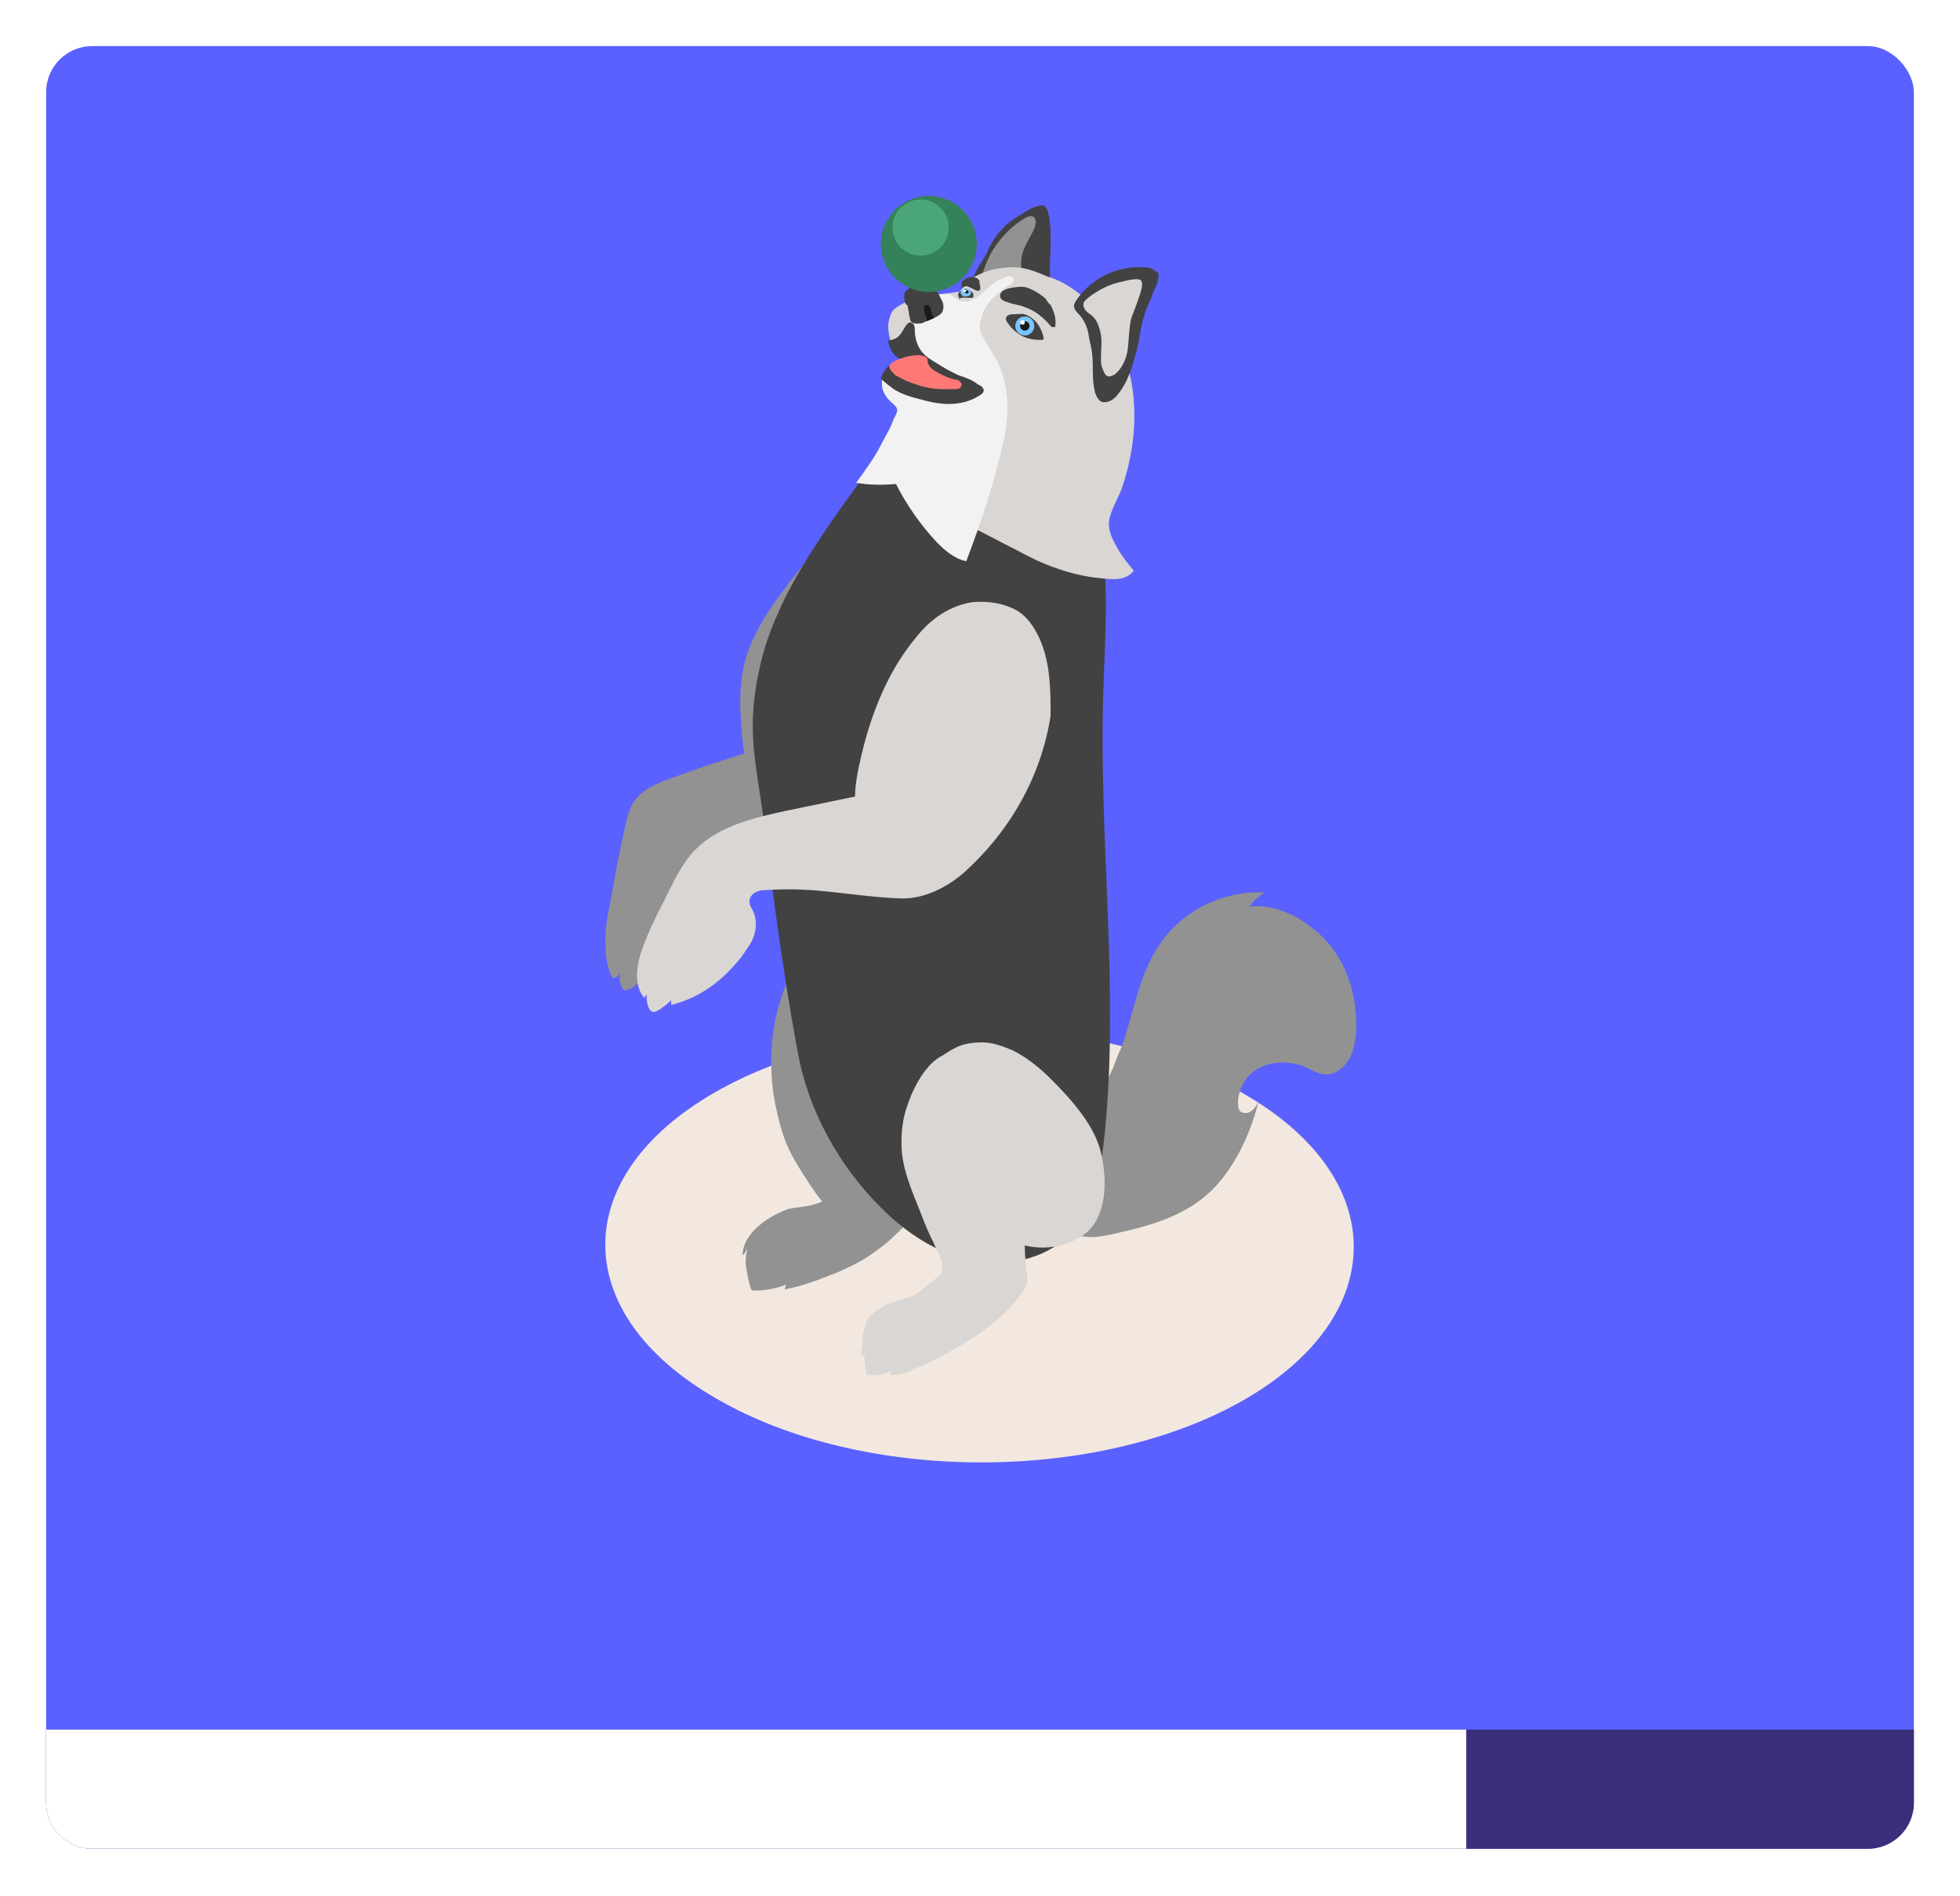 <svg width="340" height="329" viewBox="0 0 340 329" fill="none" xmlns="http://www.w3.org/2000/svg">
<path d="M31.124 162.537V166.106L31.096 166.132V162.563L31.124 162.537Z" fill="#5A61FF"/>
<path d="M31.124 162.537L31.096 166.132V162.563L31.124 162.537Z" fill="#5A61FF"/>
<g filter="url(#filter0_d_438_140)">
<rect x="8" y="8" width="324" height="312.789" rx="8" fill="#5A61FF"/>
</g>
<path d="M8 300.109H332V312.789C332 317.207 328.418 320.789 324 320.789H16C11.582 320.789 8 317.207 8 312.789V300.109Z" fill="#3A2F7B"/>
<path d="M8 300.109H254.347V320.789H16C11.582 320.789 8 317.207 8 312.789V300.109Z" fill="white"/>
<path d="M215.967 242.805C190.574 257.431 149.539 257.431 124.146 242.602C98.754 227.975 98.55 204.208 123.943 189.582C149.336 174.955 190.371 174.955 215.763 189.785C241.156 204.411 241.156 228.179 215.967 242.805Z" fill="#F2E8DF"/>
<path d="M145.679 98.599C145.679 98.396 145.476 97.99 145.476 97.787C145.476 96.974 145.679 96.162 145.883 95.349C145.883 94.74 146.086 92.302 146.695 91.895C142.226 94.536 138.773 98.396 135.725 102.662C133.288 105.912 131.053 109.366 129.631 113.429C128.616 116.476 128.412 119.523 128.412 122.57C128.412 123.179 128.819 130.899 129.225 130.696C127.194 131.305 124.959 132.118 122.928 132.727C120.693 133.54 118.255 134.352 116.021 135.165C113.989 135.977 111.755 136.79 110.333 138.618C109.317 139.837 108.911 141.462 108.504 143.087C107.692 146.947 106.879 150.604 106.27 154.463C105.66 157.713 104.848 160.761 105.051 164.011C105.051 165.839 105.254 167.667 106.067 169.293C106.067 169.496 106.27 169.699 106.473 169.699H106.676C107.082 169.496 107.286 169.293 107.489 168.886C107.489 169.699 107.489 170.715 107.895 171.324C107.895 171.527 108.098 171.527 108.098 171.73C108.301 171.933 108.504 171.933 108.708 171.73C109.926 171.527 110.536 170.715 111.145 169.902C111.755 169.089 112.77 168.886 113.583 168.277C115.614 167.058 117.24 165.23 118.255 162.995C119.271 160.964 119.677 158.526 119.677 156.291C119.677 155.073 119.068 153.854 118.865 152.635C118.662 150.807 119.068 148.978 120.693 148.166C123.537 146.541 126.99 146.744 130.038 146.338C134.304 145.931 138.366 144.509 142.226 142.478C143.242 141.868 144.257 141.259 144.867 140.446C145.883 139.024 145.883 137.196 145.679 135.368C145.476 133.743 145.273 132.321 144.461 130.899C144.054 130.492 142.226 127.242 141.617 127.445H141.413C144.054 120.132 145.476 112.413 146.492 104.897C146.695 103.678 146.695 102.459 146.289 101.443C146.289 100.224 145.883 99.412 145.679 98.599Z" fill="#929292"/>
<path d="M159.696 185.95C157.868 181.887 155.227 178.028 151.977 174.98C150.352 173.355 148.523 171.933 146.289 171.121C144.257 170.308 141.617 170.714 139.788 169.293C139.585 169.089 138.366 168.074 138.773 167.667C136.944 169.292 135.929 171.527 135.319 173.762C133.694 178.84 133.491 184.122 134.1 189.404C134.507 192.044 135.116 194.685 135.929 197.123C136.741 199.561 137.96 201.592 139.382 203.827C141.21 206.671 143.039 209.515 145.679 211.546C148.32 213.577 151.977 214.593 155.024 213.374C157.462 212.359 159.087 209.718 160.102 207.28C163.15 200.576 162.743 192.654 159.696 185.95Z" fill="#929292"/>
<path d="M136.944 209.718C133.288 210.937 128.819 213.984 128.819 217.843C129.225 217.437 129.428 217.031 129.631 216.625C129.428 217.843 129.225 218.656 129.428 219.875C129.631 221.094 129.834 222.313 130.241 223.531C130.241 223.735 130.444 223.938 130.647 223.938C130.85 223.938 131.053 223.938 131.053 223.938C132.882 223.938 134.71 223.531 136.335 222.922C136.335 223.125 136.132 223.531 136.132 223.735C139.382 223.125 142.429 221.906 145.476 220.687C147.711 219.672 149.945 218.656 151.977 217.031C153.805 215.812 155.43 214.187 156.852 212.765C157.665 211.952 158.477 211.14 159.493 210.327C160.306 209.515 161.525 208.499 161.931 207.483C162.743 205.655 160.915 203.623 159.29 203.014C157.868 202.405 156.04 203.014 154.821 201.795C154.618 201.592 154.618 201.592 154.415 201.389C154.008 201.389 152.993 201.998 152.586 202.201C151.977 202.608 151.367 202.811 150.758 203.217C149.539 204.03 148.32 204.842 147.101 205.655C145.679 206.671 144.257 207.686 142.632 208.499C141.21 209.108 139.788 209.311 138.366 209.515C137.96 209.515 137.351 209.718 136.944 209.718Z" fill="#929292"/>
<path d="M195.246 179.653C196.871 174.371 197.887 168.886 200.934 164.214C204.794 158.12 212.107 154.463 219.42 154.869C218.404 155.479 217.389 156.291 216.779 157.307C221.655 156.698 226.936 159.745 230.186 163.401C233.64 167.261 235.265 172.543 235.265 177.824C235.265 179.653 235.062 181.278 234.452 182.903C233.843 184.528 232.421 185.95 230.796 186.356C228.968 186.763 227.546 185.544 225.921 184.934C221.045 183.309 215.357 185.138 214.748 191.029C214.748 191.638 214.748 192.451 215.154 192.857C215.763 193.263 216.576 193.263 217.185 192.654C217.795 192.248 218.201 191.435 218.404 190.826C217.185 195.701 215.154 200.576 211.904 204.639C207.028 210.733 200.121 212.562 192.808 214.187C190.777 214.593 188.746 214.999 186.714 214.187C182.448 212.562 184.48 209.108 185.292 205.858C186.105 203.014 186.105 199.764 184.683 197.123C184.276 196.514 183.87 195.701 183.87 194.888C184.073 192.044 187.324 192.248 189.152 191.029C191.386 189.404 193.011 185.747 193.824 183.309C194.433 182.09 194.84 180.872 195.246 179.653Z" fill="#929292"/>
<path d="M135.522 105.1C135.319 105.506 135.116 106.115 134.913 106.522C132.475 111.803 131.053 117.694 130.647 123.586C130.241 129.883 131.663 135.977 132.475 142.275C134.1 155.682 135.929 169.293 138.366 182.497C140.195 192.654 145.476 202.202 152.789 209.515C157.055 213.781 162.337 217.437 168.431 218.656C174.322 219.875 181.229 218.656 185.495 214.187C189.761 209.718 190.98 203.217 191.59 197.123C194.23 171.73 190.574 145.931 191.386 120.335C191.59 111.803 192.402 103.068 191.183 94.536C189.964 86.004 186.511 77.472 179.807 72.191C176.963 75.644 171.478 77.066 167.416 75.238C162.743 73.206 160.306 70.972 155.837 74.832C154.008 76.457 152.586 78.488 151.367 80.519C145.476 88.645 139.585 96.568 135.522 105.1Z" fill="#424242"/>
<path d="M170.463 180.872C168.838 180.872 167.009 181.075 165.587 181.887C163.556 182.903 161.931 184.325 160.915 186.356C159.696 188.997 160.509 192.248 161.728 194.888C162.743 197.732 164.368 200.17 165.587 203.014C166.806 205.858 168.228 208.499 170.26 210.733C171.682 212.562 173.307 214.187 175.338 215.203C179.401 217.234 184.683 216.828 188.339 213.984C191.996 210.937 191.996 205.045 191.183 200.983C190.371 195.701 185.902 190.826 182.245 187.169C180.417 185.341 178.182 183.512 175.744 182.294C173.916 181.481 172.088 180.872 170.463 180.872Z" fill="#DAD6D3"/>
<path d="M157.462 191.638C156.446 194.279 156.243 197.326 156.446 199.967C156.852 203.827 158.477 207.28 159.899 210.937C160.509 212.562 161.118 213.984 161.931 215.609C162.54 217.234 164.572 220.078 162.743 221.5C161.728 222.313 158.884 224.75 158.071 224.953C156.04 225.563 154.211 225.969 152.383 227.188C151.774 227.594 151.164 228.001 150.758 228.61C150.352 229.219 150.149 229.829 149.945 230.438C149.539 231.454 149.742 232.47 149.539 233.688C149.539 233.892 149.336 234.501 149.336 234.907C149.336 235.111 149.945 235.517 149.945 235.111C149.945 236.329 150.149 237.345 150.352 238.564C151.774 238.767 153.399 238.564 154.618 237.751C154.618 237.954 154.618 238.361 154.415 238.564C154.415 238.564 156.243 238.564 156.446 238.361C157.259 238.158 157.665 237.954 158.477 237.548C159.899 236.939 161.118 236.532 162.54 235.72C168.025 232.876 173.307 229.626 176.963 224.75C177.776 223.735 178.385 222.719 178.182 221.5C177.979 219.875 177.776 218.047 177.776 216.421C177.573 210.937 176.963 205.249 175.541 199.764C174.323 195.092 173.104 190.013 170.463 185.95C169.65 184.731 168.635 183.716 167.416 183.106C162.337 180.872 158.681 187.982 157.462 191.638Z" fill="#DAD6D3"/>
<path d="M180.417 110.991C179.401 108.756 177.979 106.522 175.541 105.506C173.307 104.49 170.869 104.287 168.634 104.49C164.775 105.1 161.525 107.334 159.087 110.381C153.399 117.085 150.352 125.82 148.727 134.352C148.523 135.571 148.32 136.79 148.32 138.212C144.461 139.024 140.398 139.837 136.538 140.649C130.85 141.868 124.756 143.29 120.693 147.353C118.255 149.791 116.833 153.041 115.208 156.291C113.786 158.932 112.567 161.573 111.552 164.214C110.536 167.058 109.723 170.714 111.755 173.152C111.958 172.949 111.958 172.746 112.161 172.543C112.161 173.152 112.161 173.762 112.364 174.371C112.567 174.98 112.77 175.59 113.38 175.59C113.786 175.59 113.989 175.387 114.396 175.184C115.005 174.777 115.818 174.168 116.427 173.558C116.427 173.762 116.427 174.168 116.427 174.371C118.865 173.762 121.099 172.746 123.131 171.324C125.162 169.902 126.99 168.074 128.616 166.042C129.428 164.823 130.444 163.605 130.85 162.183C131.256 160.761 131.256 159.135 130.444 157.713C130.241 157.307 130.038 157.104 130.038 156.698C129.834 155.276 131.256 154.463 132.475 154.463C135.319 154.26 138.163 154.26 141.007 154.463C146.086 154.869 150.961 155.682 156.04 155.885C160.103 156.088 164.165 154.057 167.212 151.416C175.135 144.306 180.62 134.758 182.245 124.195C182.245 119.929 182.245 115.257 180.417 110.991Z" fill="#DAD6D3"/>
<path d="M173.916 39.688C174.932 38.469 176.354 37.657 177.776 36.844C178.588 36.235 179.604 35.828 180.62 35.625C182.448 35.219 182.245 41.516 182.245 42.735C182.245 45.173 181.839 47.407 182.448 49.845C182.651 50.658 180.214 50.048 180.01 49.845C178.995 49.439 177.776 49.236 176.557 49.439C174.932 49.642 173.307 50.455 171.885 51.267C171.072 51.673 169.65 52.689 168.838 51.47C167.416 49.439 170.056 45.782 171.072 44.157C171.682 42.532 172.697 40.907 173.916 39.688Z" fill="#424242"/>
<path d="M170.057 48.829C171.275 48.423 172.494 47.814 173.713 47.611C174.932 47.407 176.354 47.611 177.37 48.22C177.166 46.798 176.963 45.376 177.37 43.954C177.776 42.532 178.792 41.11 179.401 39.688C180.01 38.266 179.604 36.844 177.776 37.86C175.338 39.282 173.307 41.516 171.885 43.954C171.072 45.579 170.463 47.204 170.057 48.829Z" fill="#929292"/>
<path d="M193.418 94.333C194.23 95.958 195.449 97.583 196.668 99.005C195.652 100.427 193.824 100.63 191.996 100.427C188.949 100.224 186.105 99.615 183.261 98.599C180.823 97.787 178.385 96.568 176.151 95.349C173.713 94.13 171.479 92.911 169.041 91.692C168.025 92.911 167.213 93.927 166.197 95.146C165.994 95.552 165.587 95.958 164.978 95.755C164.775 95.755 164.572 95.552 164.369 95.349C162.337 93.114 155.837 82.145 155.43 81.941C154.821 81.535 151.977 82.348 151.164 82.348C152.586 79.504 154.008 76.66 155.024 73.613C155.227 72.8 155.633 72.191 155.837 71.378C156.04 70.566 155.837 70.566 155.227 69.956C154.211 69.144 153.196 67.925 153.196 66.503C153.196 66.096 153.196 65.69 153.196 65.487C153.399 64.877 153.805 64.065 154.211 63.659C155.024 62.846 156.04 62.44 157.055 62.237C156.243 62.033 155.43 61.424 155.024 60.611C154.821 60.205 154.618 59.596 154.415 58.986C154.415 58.58 154.211 58.377 154.211 57.971C154.008 56.955 154.008 55.939 154.415 54.924C154.618 53.908 155.227 53.502 156.243 52.892C157.665 52.08 159.29 51.47 161.118 51.267C162.743 51.064 164.572 50.861 166.197 50.658H166.4L166.603 50.454C166.806 50.048 167.213 49.845 167.416 49.439C168.025 48.829 168.635 48.22 169.447 47.814C170.26 47.407 171.275 47.001 172.088 46.798C173.916 46.392 175.948 46.188 177.776 46.595C178.792 46.798 179.807 47.204 180.823 47.611C181.636 48.017 182.651 48.22 183.464 48.626C185.292 49.439 186.917 50.658 188.339 51.876C192.808 55.939 195.652 61.627 196.465 67.518C197.278 73.409 196.465 79.504 194.434 85.192C193.824 86.614 193.012 88.036 192.605 89.458C191.996 91.083 192.605 92.911 193.418 94.333Z" fill="#DAD6D3"/>
<path d="M174.729 49.642C172.697 51.064 170.869 52.689 170.26 55.127C169.853 56.346 169.853 57.158 170.463 58.377C171.072 59.596 171.885 60.612 172.494 61.83C175.135 66.096 175.135 71.784 174.119 76.457C172.494 83.567 170.26 90.474 167.619 97.38C165.587 96.974 163.962 95.552 162.54 94.13C159.696 91.083 157.259 87.629 155.43 83.973C153.196 84.176 150.758 84.176 148.523 83.77C150.149 81.535 151.774 79.301 152.993 76.863C153.602 75.644 154.415 74.425 154.821 73.206C155.024 72.597 155.633 71.784 155.633 71.175C155.633 70.769 155.43 70.566 155.024 70.159C154.008 69.347 152.993 68.128 152.993 66.706C152.993 66.3 152.993 65.893 152.993 65.69C153.196 65.081 153.602 64.268 154.008 63.862C154.821 63.049 155.837 62.643 156.852 62.44C156.243 62.237 155.837 61.83 155.43 61.424C157.665 60.612 157.462 58.377 158.477 56.549C158.884 55.939 159.29 55.33 159.696 54.517C160.103 53.908 160.306 53.298 160.712 52.689C161.118 52.283 161.525 51.877 161.728 51.267C162.743 51.064 163.759 51.064 164.775 51.064C165.181 51.267 165.587 51.673 165.994 51.877C166.197 52.08 166.603 52.283 166.806 52.283C167.212 52.283 167.416 52.283 167.822 52.283C168.025 52.283 168.228 52.283 168.431 52.08C169.447 51.673 170.26 51.064 171.072 50.251C171.885 49.439 172.9 48.626 174.119 48.22C174.526 48.017 175.338 47.611 175.744 48.22C176.151 48.829 175.338 49.439 174.729 49.642Z" fill="#F2F2F2"/>
<path d="M200.934 47.611C201.137 48.423 200.528 49.845 200.121 50.455C199.715 51.877 198.903 53.298 198.496 54.721C198.09 55.939 197.887 57.158 197.684 58.377C197.481 59.799 197.074 61.221 196.668 62.643C196.059 64.674 195.246 66.909 193.824 68.534C193.215 69.347 192.199 69.956 191.183 69.753C190.574 69.55 190.168 68.737 189.964 68.128C189.558 66.503 189.558 64.878 189.558 63.252C189.558 61.627 189.355 60.408 188.949 58.783C188.746 57.158 188.339 55.939 187.324 54.721C186.917 54.314 186.308 53.705 186.308 53.095C186.308 52.689 186.511 52.486 186.714 52.08C189.355 48.22 194.027 45.985 198.699 46.392C199.309 46.392 199.918 46.595 200.325 47.001C200.934 47.204 200.934 47.407 200.934 47.611Z" fill="#424242"/>
<path d="M188.746 51.673C188.339 52.08 187.933 52.283 187.933 52.892C187.933 53.705 188.746 54.314 189.355 54.721C190.371 55.533 190.777 56.955 190.98 58.174C191.183 59.393 190.98 60.815 190.98 62.034C190.98 62.846 190.98 63.456 191.386 64.268C191.59 64.878 191.996 65.487 192.605 65.284C192.808 65.284 193.012 65.081 193.215 65.081C194.637 64.065 195.449 62.237 195.652 60.408C195.855 58.58 195.856 56.752 196.262 55.127C196.668 54.111 197.074 53.095 197.481 51.877C197.684 51.267 198.496 49.236 197.887 48.626C197.481 48.22 195.449 48.626 194.84 48.829C192.605 49.236 190.574 50.251 188.746 51.673Z" fill="#DAD6D3"/>
<path d="M178.182 54.721C178.792 54.924 179.401 55.533 179.807 55.939C180.417 56.752 180.823 57.565 181.026 58.58V58.783C181.026 58.986 180.823 58.986 180.62 58.986C179.198 58.986 177.979 58.783 176.76 57.971C176.151 57.565 175.744 57.158 175.338 56.752C175.135 56.346 174.322 55.736 174.525 55.127C174.729 54.517 175.541 54.517 176.151 54.517C176.76 54.517 177.573 54.314 178.182 54.721Z" fill="#424242"/>
<path d="M177.776 58.174C178.673 58.174 179.401 57.446 179.401 56.549C179.401 55.651 178.673 54.924 177.776 54.924C176.878 54.924 176.151 55.651 176.151 56.549C176.151 57.446 176.878 58.174 177.776 58.174Z" fill="#78C5FF"/>
<path d="M177.776 58.174C178.673 58.174 179.401 57.446 179.401 56.549C179.401 55.651 178.673 54.924 177.776 54.924C176.878 54.924 176.151 55.651 176.151 56.549C176.151 57.446 176.878 58.174 177.776 58.174Z" fill="#78C5FF"/>
<path d="M177.776 57.361C178.225 57.361 178.588 56.998 178.588 56.549C178.588 56.1 178.225 55.736 177.776 55.736C177.327 55.736 176.963 56.1 176.963 56.549C176.963 56.998 177.327 57.361 177.776 57.361Z" fill="#1A1A1A"/>
<path d="M177.37 56.346C177.594 56.346 177.776 56.164 177.776 55.939C177.776 55.715 177.594 55.533 177.37 55.533C177.145 55.533 176.963 55.715 176.963 55.939C176.963 56.164 177.145 56.346 177.37 56.346Z" fill="white"/>
<path d="M167.416 51.673C167.822 51.673 168.228 51.673 168.635 51.673C168.838 51.673 168.838 51.47 168.838 51.47C168.838 51.267 168.838 51.064 168.838 51.064C168.838 50.861 168.634 50.658 168.431 50.455C168.228 50.251 168.228 50.251 168.025 50.251C167.822 50.251 167.822 50.251 167.619 50.251C167.416 50.251 167.009 50.251 166.806 50.455C166.603 50.455 166.4 50.658 166.197 51.064C166.197 51.267 166.4 51.673 166.4 51.877C167.009 51.47 167.212 51.673 167.416 51.673Z" fill="#424242"/>
<path d="M170.056 68.534C167.009 70.566 163.353 70.362 159.899 69.347C158.274 68.94 156.649 68.534 155.024 67.518C154.211 66.909 153.399 66.3 152.789 65.69C152.993 65.081 153.399 64.268 153.805 63.862C154.618 63.049 155.633 62.643 156.649 62.44C155.837 62.237 155.024 61.627 154.618 60.815C154.415 60.408 154.211 59.799 154.008 59.19C154.415 58.986 154.821 58.986 155.227 58.783C156.243 58.377 156.649 57.158 157.259 56.346C157.462 56.142 157.665 55.939 157.868 55.939C158.071 55.939 158.477 56.142 158.477 56.346C158.681 56.549 158.681 56.955 158.681 57.158C158.681 58.58 159.087 60.002 159.899 61.018C160.509 61.83 161.525 62.44 162.54 63.049C163.759 63.862 164.978 64.471 166.197 65.081C167.416 65.487 168.634 65.893 169.65 66.706C170.666 67.112 171.072 67.925 170.056 68.534Z" fill="#424242"/>
<path d="M163.353 54.314C162.947 54.721 162.54 54.924 162.134 55.127C161.728 55.33 161.321 55.533 160.712 55.736C160.509 55.736 160.306 55.939 160.306 55.939C159.899 56.142 159.493 56.142 159.087 56.142C158.477 56.142 157.868 55.939 157.868 55.33C157.665 54.721 157.665 53.908 157.462 53.298V53.095C157.462 53.095 157.462 52.892 157.259 52.892C156.852 52.486 156.852 51.877 156.852 51.267C156.852 50.861 157.055 50.455 157.462 50.251C158.071 49.642 158.884 49.439 159.493 49.439C160.712 49.439 161.931 49.845 162.743 50.861C162.947 51.267 163.15 51.673 163.353 52.08C163.759 52.689 163.759 53.705 163.353 54.314Z" fill="#424242"/>
<path d="M181.229 51.673C180.214 50.861 179.198 50.251 177.979 49.845C176.963 49.642 175.948 49.845 174.932 50.048C174.323 50.251 173.713 50.454 173.51 51.064C173.307 52.08 174.323 52.283 174.932 52.486C175.948 52.892 176.963 52.892 177.776 53.298C179.604 53.908 181.026 55.127 182.245 56.549C182.448 56.752 182.448 56.752 182.651 56.752C182.854 56.752 183.058 56.752 183.058 56.752V56.549C183.261 55.33 182.855 54.111 182.245 52.892C181.839 52.689 181.636 52.08 181.229 51.673Z" fill="#424242"/>
<path d="M169.65 48.423C169.244 48.017 168.431 48.017 167.822 48.22C167.416 48.423 167.009 48.626 166.806 49.033V49.236C166.806 49.439 166.806 49.642 166.806 49.845V50.048L167.009 49.845C167.213 49.845 167.416 49.642 167.619 49.642C167.822 49.642 168.025 49.845 168.228 49.845C168.635 50.048 169.244 50.455 169.65 50.455C169.853 50.455 169.853 50.455 169.853 50.455C169.853 50.455 169.853 50.251 170.057 50.251C170.057 49.845 170.057 49.439 169.853 49.033C170.057 48.829 169.853 48.626 169.65 48.423Z" fill="#424242"/>
<path d="M168.431 50.861C168.431 51.267 167.822 51.47 167.416 51.47C167.009 51.47 166.603 51.064 166.603 50.658C166.603 50.251 167.212 50.048 167.619 50.048C168.228 50.048 168.634 50.455 168.431 50.861Z" fill="#78C5FF"/>
<path d="M168.025 50.658C168.025 50.861 167.822 51.064 167.619 50.861C167.416 50.861 167.213 50.658 167.213 50.455C167.213 50.251 167.416 50.048 167.619 50.251C167.822 50.455 168.025 50.455 168.025 50.658Z" fill="#1A1A1A"/>
<path d="M167.619 50.455C167.619 50.658 167.416 50.658 167.212 50.658C167.009 50.658 167.009 50.455 167.009 50.455C167.009 50.251 167.213 50.251 167.416 50.251C167.619 50.251 167.619 50.251 167.619 50.455Z" fill="white"/>
<path d="M162.134 55.127C161.728 55.33 161.118 55.533 160.712 55.736C160.712 55.533 160.712 55.33 160.712 55.127C160.509 54.721 160.306 54.314 160.306 53.908C160.306 53.705 160.306 53.502 160.306 53.298C160.306 53.095 160.509 52.892 160.712 52.892C160.915 52.892 161.321 53.095 161.321 53.298C161.525 53.502 161.525 53.908 161.525 54.111C161.728 54.517 161.728 54.924 162.134 55.127Z" fill="#1A1A1A"/>
<path d="M156.446 65.69C157.462 66.3 158.477 66.503 159.493 66.909C160.915 67.315 162.134 67.518 163.556 67.518C164.165 67.518 164.978 67.518 165.587 67.518C165.994 67.518 166.806 67.518 166.806 66.706C166.806 66.503 166.603 66.3 166.4 66.096C166.197 65.893 165.994 65.893 165.791 65.893C164.775 65.69 163.759 65.284 162.743 64.674C162.337 64.471 161.931 64.268 161.525 63.862C161.118 63.456 160.915 63.049 160.915 62.643C160.915 62.44 160.915 62.237 160.712 62.034C160.712 62.034 160.509 61.831 160.306 61.831C159.899 61.627 159.696 61.627 159.29 61.627C158.274 61.627 157.259 61.831 156.243 62.237C155.633 62.44 155.024 62.643 154.415 63.252C154.211 63.456 154.211 63.659 154.415 64.065C154.618 64.471 155.024 64.674 155.227 65.081C155.633 65.284 156.04 65.487 156.446 65.69Z" fill="#FF7878"/>
<path d="M161.118 50.658C165.718 50.658 169.447 46.929 169.447 42.329C169.447 37.729 165.718 34 161.118 34C156.518 34 152.789 37.729 152.789 42.329C152.789 46.929 156.518 50.658 161.118 50.658Z" fill="#338259"/>
<path d="M159.696 44.36C162.389 44.36 164.572 42.177 164.572 39.485C164.572 36.792 162.389 34.609 159.696 34.609C157.004 34.609 154.821 36.792 154.821 39.485C154.821 42.177 157.004 44.36 159.696 44.36Z" fill="#4BA677"/>
<defs>
<filter id="filter0_d_438_140" x="0" y="0" width="340" height="328.789" filterUnits="userSpaceOnUse" color-interpolation-filters="sRGB">
<feFlood flood-opacity="0" result="BackgroundImageFix"/>
<feColorMatrix in="SourceAlpha" type="matrix" values="0 0 0 0 0 0 0 0 0 0 0 0 0 0 0 0 0 0 127 0" result="hardAlpha"/>
<feOffset/>
<feGaussianBlur stdDeviation="4"/>
<feComposite in2="hardAlpha" operator="out"/>
<feColorMatrix type="matrix" values="0 0 0 0 0 0 0 0 0 0 0 0 0 0 0 0 0 0 0.15 0"/>
<feBlend mode="normal" in2="BackgroundImageFix" result="effect1_dropShadow_438_140"/>
<feBlend mode="normal" in="SourceGraphic" in2="effect1_dropShadow_438_140" result="shape"/>
</filter>
</defs>
</svg>
